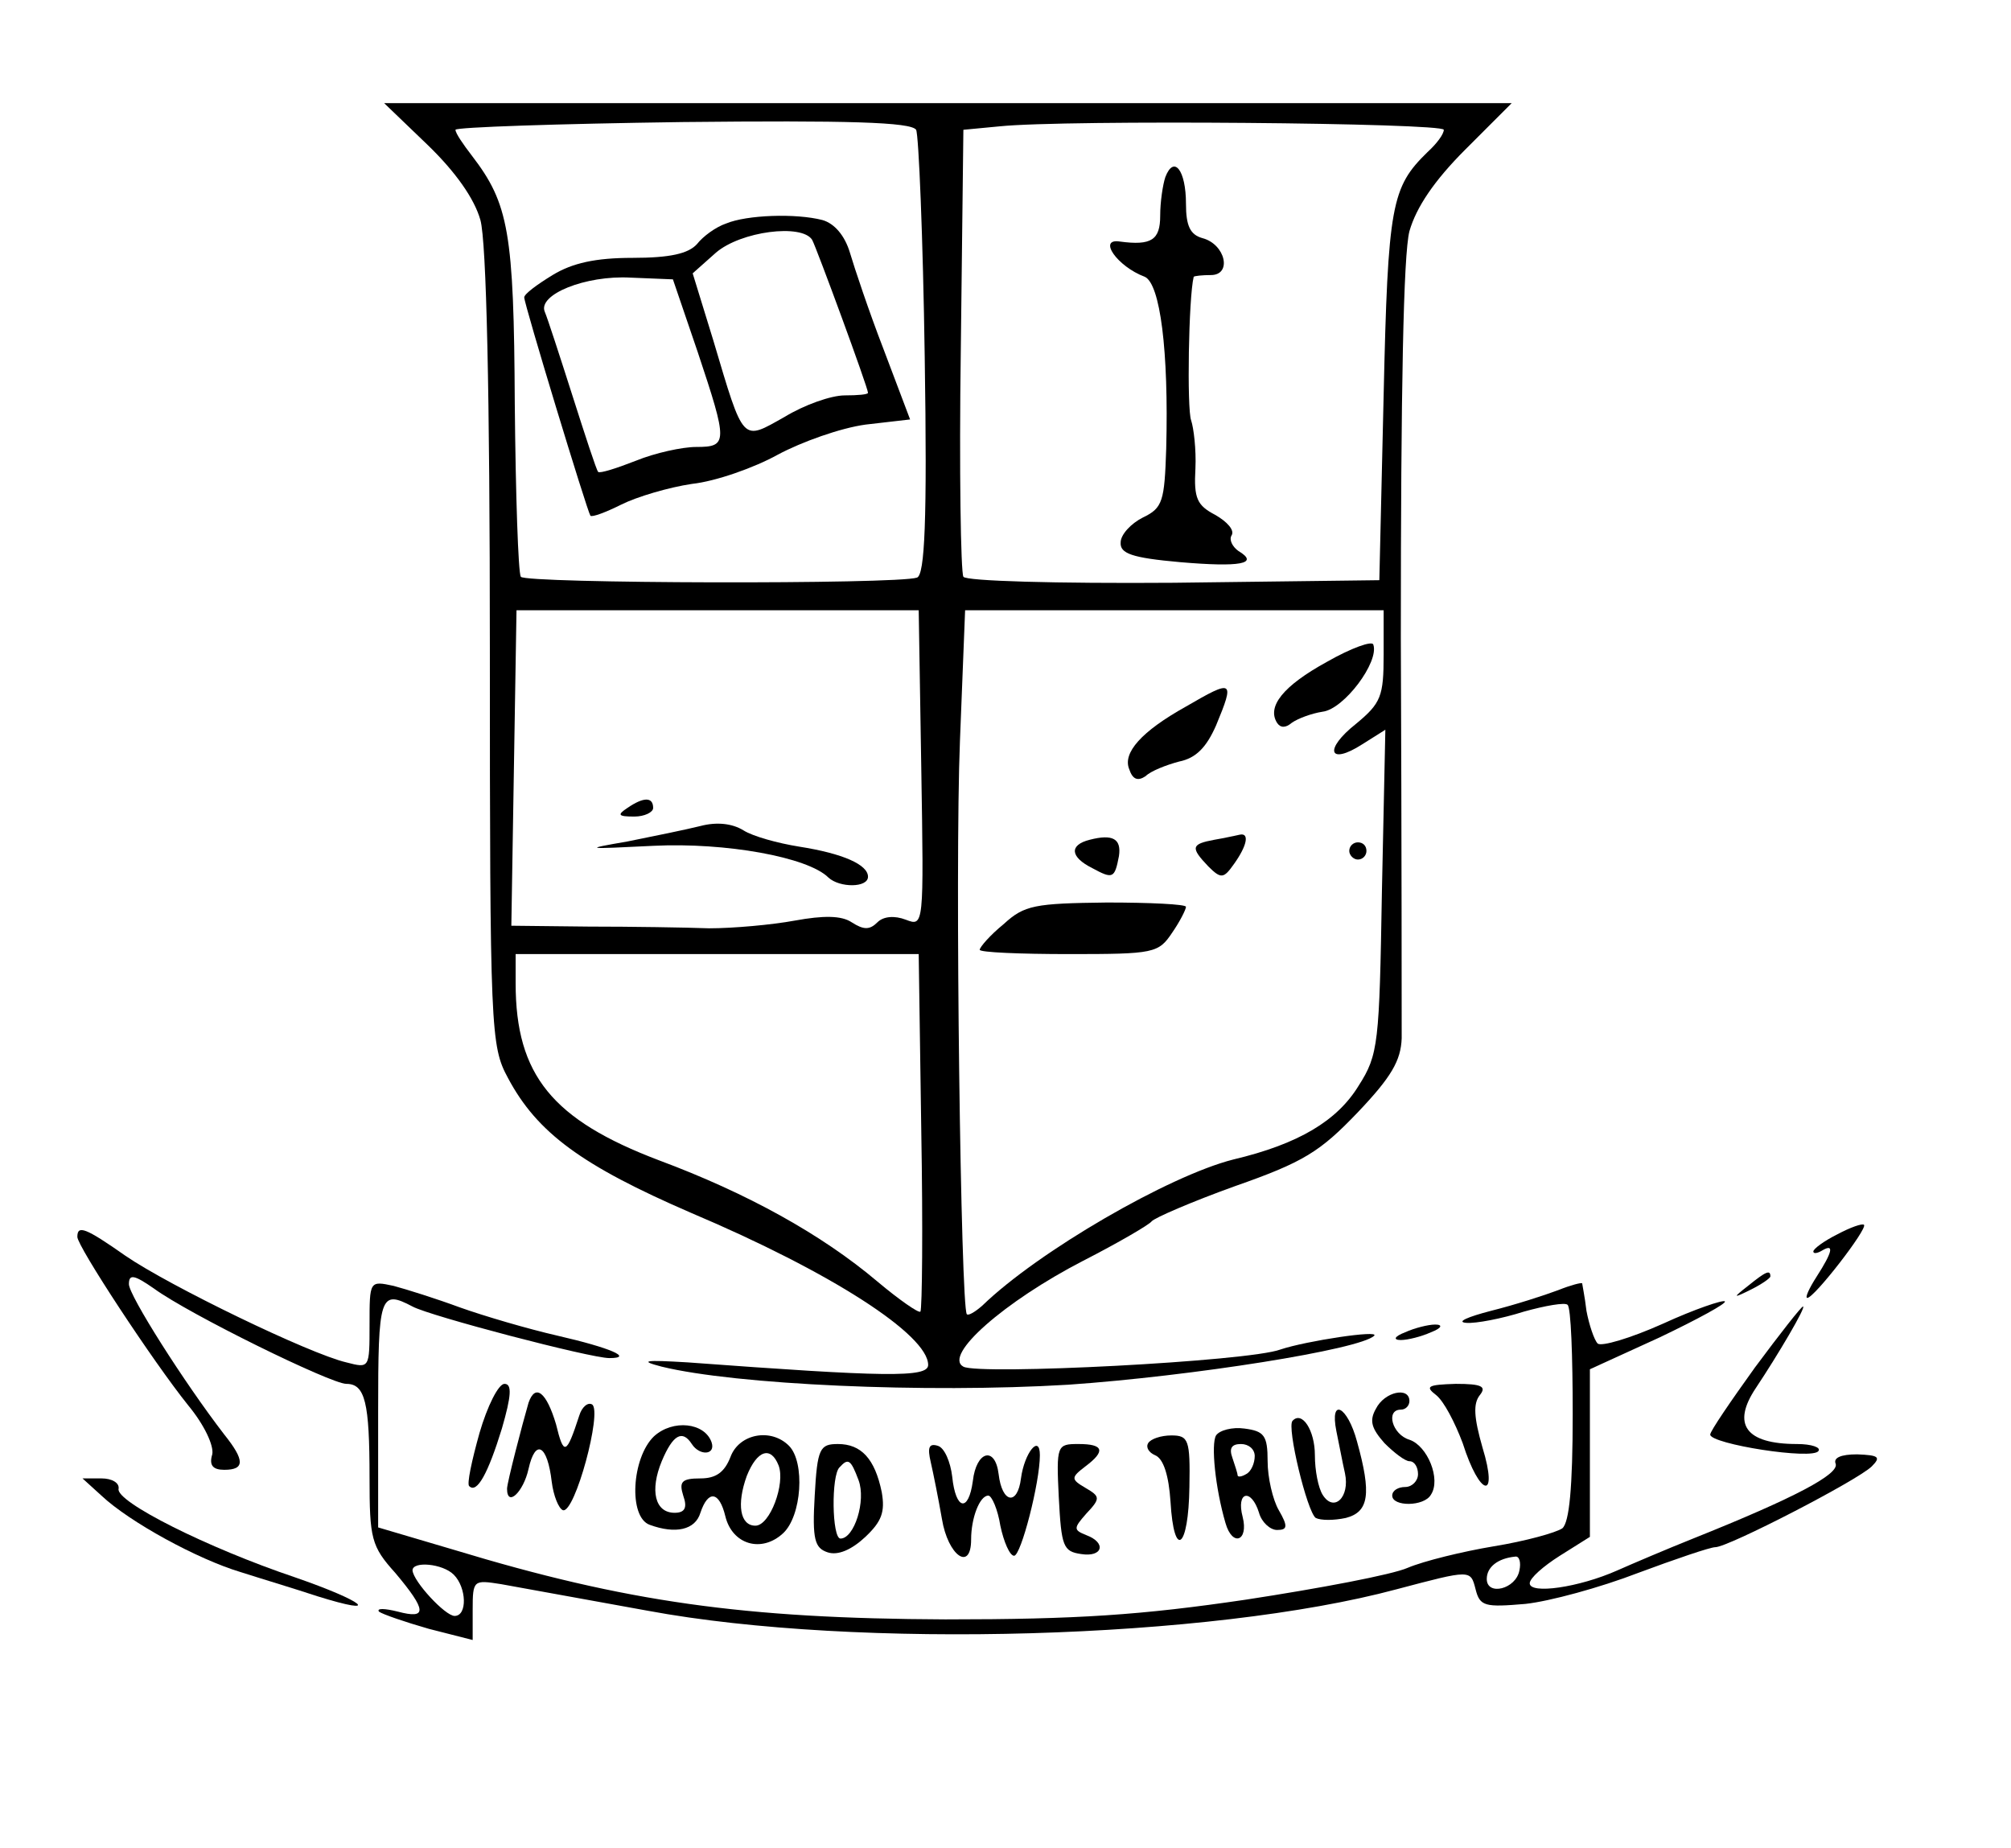 <?xml version="1.0" standalone="no"?>
<!DOCTYPE svg PUBLIC "-//W3C//DTD SVG 20010904//EN"
 "http://www.w3.org/TR/2001/REC-SVG-20010904/DTD/svg10.dtd">
<svg version="1.0" xmlns="http://www.w3.org/2000/svg"
 width="234pt" height="215pt" viewBox="0 0 234 215"
 preserveAspectRatio="xMidYMid meet">

<g transform="translate(0,215) scale(0.1,-0.1)"
fill="#000000" stroke="none">
<path d="M498 1981 c32 -31 54 -62 61 -87 7 -25 11 -201 11 -499 0 -445 1
-462 21 -499 34 -64 86 -102 213 -157 163 -69 276 -142 276 -177 0 -15 -50
-14 -280 3 -50 3 -57 2 -30 -5 86 -21 306 -31 473 -21 144 10 340 41 356 57 7
7 -79 -6 -109 -16 -37 -14 -351 -30 -369 -20 -24 13 48 76 139 123 41 21 77
42 80 46 3 4 47 23 97 41 80 28 99 40 143 86 39 41 50 60 51 86 0 18 0 228 -1
466 0 289 3 446 10 473 8 28 29 59 65 95 l54 54 -656 0 -656 0 51 -49z m568
18 c3 -6 8 -125 10 -264 3 -192 0 -254 -9 -257 -23 -8 -456 -7 -461 1 -3 5 -6
95 -7 201 -1 200 -7 233 -50 289 -10 13 -19 26 -19 30 0 3 119 7 264 9 192 2
266 0 272 -9z m614 0 c0 -5 -8 -16 -19 -26 -42 -41 -46 -61 -51 -283 l-5 -215
-239 -3 c-138 -1 -242 2 -245 7 -3 5 -5 124 -3 264 l3 256 42 4 c77 8 517 4
517 -4z m-608 -743 c3 -184 3 -184 -18 -176 -13 5 -26 4 -33 -3 -9 -9 -16 -9
-30 0 -12 8 -33 8 -66 2 -27 -5 -72 -9 -100 -9 -27 1 -90 2 -140 2 l-90 1 3
184 3 183 234 0 234 0 3 -184z m538 132 c0 -48 -3 -56 -32 -80 -38 -30 -32
-49 7 -24 l27 17 -4 -188 c-3 -177 -4 -190 -27 -226 -25 -41 -70 -68 -146 -86
-75 -19 -227 -107 -292 -170 -8 -7 -16 -12 -18 -10 -7 8 -14 519 -8 667 l6
152 244 0 243 0 0 -52z m-538 -554 c2 -113 1 -207 -1 -210 -2 -2 -25 14 -50
35 -65 55 -152 103 -254 141 -124 47 -167 99 -167 206 l0 34 235 0 234 0 3
-206z"/>
<path d="M845 1890 c-12 -4 -27 -15 -34 -24 -10 -11 -31 -16 -75 -16 -43 0
-70 -6 -93 -20 -18 -11 -33 -22 -33 -26 0 -8 73 -248 77 -254 2 -2 18 4 36 13
18 9 55 20 82 24 28 3 73 19 100 34 28 15 73 31 102 35 l52 6 -31 82 c-17 44
-34 95 -39 112 -6 20 -18 34 -32 38 -31 8 -88 6 -112 -4z m100 -19 c5 -9 65
-172 65 -178 0 -2 -12 -3 -27 -3 -16 0 -47 -11 -70 -25 -50 -28 -47 -32 -83
89 l-24 78 27 24 c29 25 100 34 112 15z m-133 -131 c35 -105 35 -110 -2 -110
-16 0 -48 -7 -70 -16 -23 -9 -42 -15 -44 -13 -2 2 -15 42 -30 89 -15 47 -29
90 -32 97 -9 20 47 43 100 40 l49 -2 29 -85z"/>
<path d="M1356 1944 c-3 -9 -6 -29 -6 -45 0 -28 -10 -35 -47 -30 -26 4 -3 -29
29 -41 18 -8 28 -86 25 -200 -2 -61 -4 -69 -27 -80 -14 -7 -26 -20 -26 -29 -1
-13 13 -18 69 -23 70 -6 93 -2 68 13 -7 5 -11 13 -8 18 4 6 -5 16 -19 24 -21
11 -25 19 -23 54 1 22 -2 47 -5 56 -5 13 -3 143 3 167 1 1 10 2 20 2 25 0 17
36 -10 43 -14 4 -19 14 -19 40 0 39 -14 57 -24 31z"/>
<path d="M730 1210 c-12 -8 -11 -10 8 -10 12 0 22 5 22 10 0 13 -11 13 -30 0z"/>
<path d="M815 1189 c-16 -4 -55 -12 -85 -18 -52 -9 -50 -9 31 -5 83 4 179 -13
203 -37 13 -12 46 -12 46 1 0 14 -29 27 -80 35 -25 4 -54 12 -65 19 -13 8 -31
10 -50 5z"/>
<path d="M1544 1380 c-51 -28 -70 -52 -58 -71 4 -6 10 -6 17 0 7 5 23 11 36
13 25 3 66 58 59 78 -1 5 -26 -4 -54 -20z"/>
<path d="M1380 1328 c-52 -29 -74 -54 -66 -73 4 -12 10 -14 19 -8 6 6 24 13
39 17 20 4 32 17 43 42 22 53 20 54 -35 22z"/>
<path d="M1268 1173 c-24 -6 -23 -20 3 -33 24 -13 26 -12 31 14 3 20 -7 26
-34 19z"/>
<path d="M1413 1173 c-27 -5 -28 -9 -7 -31 15 -15 18 -14 30 3 15 21 18 36 7
34 -5 -1 -18 -4 -30 -6z"/>
<path d="M1570 1160 c0 -5 5 -10 10 -10 6 0 10 5 10 10 0 6 -4 10 -10 10 -5 0
-10 -4 -10 -10z"/>
<path d="M1168 1075 c-16 -13 -28 -27 -28 -30 0 -3 47 -5 104 -5 99 0 104 1
120 25 9 13 16 27 16 30 0 3 -42 5 -92 5 -84 -1 -96 -3 -120 -25z"/>
<path d="M2138 714 c-16 -8 -28 -17 -28 -20 0 -3 5 -2 10 1 15 9 12 -2 -6 -30
-9 -14 -14 -25 -11 -25 8 0 70 80 66 85 -2 2 -16 -3 -31 -11z"/>
<path d="M90 711 c0 -11 88 -145 129 -196 19 -23 30 -47 28 -57 -4 -13 1 -18
14 -18 24 0 24 11 0 41 -47 61 -111 162 -111 175 0 12 6 11 29 -5 41 -30 206
-111 224 -111 22 0 27 -22 27 -109 0 -71 2 -80 30 -111 37 -44 37 -54 3 -45
-16 4 -25 4 -22 0 4 -3 30 -12 58 -20 l51 -13 0 35 c0 35 1 35 33 30 17 -3 94
-17 171 -31 243 -45 655 -33 871 25 87 23 86 23 92 0 5 -20 11 -21 58 -17 28
3 87 19 131 36 43 16 84 30 90 30 15 0 166 78 182 94 11 11 8 13 -17 14 -19 0
-28 -4 -25 -11 4 -12 -46 -39 -166 -87 -30 -12 -70 -29 -88 -37 -45 -20 -102
-28 -102 -15 0 6 16 20 35 32 l35 22 0 97 0 98 81 37 c44 21 79 40 76 42 -2 2
-35 -9 -72 -26 -38 -17 -72 -27 -76 -23 -4 4 -10 22 -13 38 -2 17 -5 31 -5 32
-1 1 -13 -2 -28 -8 -16 -6 -50 -17 -78 -24 -27 -7 -41 -13 -29 -14 11 -1 42 5
67 13 25 7 48 11 51 8 4 -3 6 -60 6 -127 0 -86 -4 -126 -12 -133 -7 -5 -43
-15 -80 -21 -36 -6 -81 -17 -100 -25 -18 -8 -103 -24 -188 -37 -122 -18 -196
-23 -350 -23 -234 1 -371 20 -572 81 l-88 26 0 134 c0 136 2 143 40 123 20
-11 207 -60 229 -60 29 0 1 12 -60 26 -35 8 -86 23 -114 33 -27 10 -62 21 -77
25 -28 6 -28 6 -28 -45 0 -51 0 -51 -27 -44 -43 10 -206 89 -257 124 -47 33
-56 36 -56 22z m1678 -388 c-4 -22 -38 -30 -38 -10 0 14 13 24 33 26 5 1 7 -7
5 -16z m-1240 -5 c15 -15 16 -48 1 -48 -11 0 -48 40 -49 53 0 11 35 8 48 -5z"/>
<path d="M2034 654 c-18 -14 -18 -15 4 -4 12 6 22 13 22 15 0 8 -5 6 -26 -11z"/>
<path d="M2042 559 c-28 -39 -52 -74 -52 -78 0 -11 120 -30 126 -19 3 4 -8 8
-25 8 -60 0 -76 23 -48 65 26 39 59 95 55 95 -2 0 -27 -32 -56 -71z"/>
<path d="M1635 600 c-13 -5 -14 -9 -5 -9 8 0 24 4 35 9 13 5 14 9 5 9 -8 0
-24 -4 -35 -9z"/>
<path d="M558 483 c-9 -32 -15 -60 -12 -62 9 -9 22 15 38 67 11 38 12 52 3 52
-7 0 -20 -26 -29 -57z"/>
<path d="M1671 527 c9 -7 22 -32 31 -56 20 -63 42 -67 23 -5 -10 35 -11 51 -3
61 8 10 2 13 -28 13 -33 -1 -36 -3 -23 -13z"/>
<path d="M615 518 c-7 -24 -25 -93 -25 -100 0 -22 19 -4 25 23 8 36 22 28 27
-15 2 -16 8 -31 13 -33 14 -4 46 115 34 123 -5 3 -12 -3 -15 -13 -15 -46 -18
-47 -27 -10 -11 37 -24 48 -32 25z"/>
<path d="M1601 511 c-8 -14 -5 -23 10 -40 11 -11 24 -21 29 -21 6 0 10 -7 10
-15 0 -8 -7 -15 -15 -15 -8 0 -15 -4 -15 -10 0 -13 37 -13 45 1 12 18 -4 57
-25 64 -20 6 -28 35 -10 35 6 0 10 5 10 10 0 17 -29 11 -39 -9z"/>
<path d="M1555 485 c3 -14 7 -36 10 -49 6 -28 -13 -46 -26 -25 -5 8 -9 28 -9
46 0 29 -15 52 -26 40 -7 -7 17 -106 27 -113 6 -3 21 -3 35 0 27 7 30 28 13
89 -11 41 -32 52 -24 12z"/>
<path d="M761 479 c-26 -25 -30 -94 -5 -103 30 -11 53 -6 59 14 9 27 22 25 29
-4 8 -33 42 -43 67 -20 22 20 26 83 7 102 -21 21 -58 14 -68 -13 -7 -18 -17
-25 -35 -25 -22 0 -25 -4 -20 -20 5 -14 2 -20 -10 -20 -23 0 -29 26 -15 60 13
31 24 37 35 20 9 -14 28 -13 23 2 -8 23 -45 27 -67 7z m145 -34 c8 -21 -10
-70 -27 -70 -18 0 -22 25 -10 58 12 30 28 35 37 12z"/>
<path d="M1415 480 c-6 -10 -1 -61 11 -102 8 -28 27 -21 20 7 -8 30 10 34 19
5 3 -11 13 -20 21 -20 12 0 13 4 2 23 -7 12 -13 38 -13 57 0 30 -4 35 -27 38
-14 2 -29 -2 -33 -8z m45 -24 c0 -8 -4 -18 -10 -21 -5 -3 -10 -4 -10 -1 0 2
-3 11 -6 20 -4 11 -1 16 10 16 9 0 16 -6 16 -14z"/>
<path d="M1336 471 c-3 -5 1 -11 8 -14 10 -4 16 -24 18 -54 4 -68 21 -55 22
17 1 55 -1 60 -21 60 -12 0 -24 -4 -27 -9z"/>
<path d="M948 410 c-3 -51 0 -61 15 -66 12 -4 28 3 44 18 19 18 23 29 19 52
-8 39 -24 56 -51 56 -21 0 -24 -5 -27 -60z m51 18 c9 -24 -5 -68 -21 -68 -10
0 -11 74 -1 83 10 11 13 9 22 -15z"/>
<path d="M1083 449 c3 -13 9 -43 13 -66 7 -43 34 -62 34 -24 0 25 10 51 20 51
4 0 11 -16 14 -35 4 -19 11 -35 16 -35 8 0 30 85 30 117 0 25 -18 3 -22 -27
-4 -32 -22 -29 -26 5 -4 33 -26 27 -30 -8 -5 -37 -20 -34 -24 5 -2 17 -9 34
-17 36 -10 3 -12 -2 -8 -19z"/>
<path d="M1232 408 c3 -57 5 -63 26 -66 25 -4 30 13 6 22 -15 6 -15 8 0 25 17
18 16 20 -1 30 -17 10 -17 12 0 25 24 18 21 26 -8 26 -25 0 -26 -1 -23 -62z"/>
<path d="M118 410 c33 -31 112 -74 162 -89 25 -8 65 -20 89 -28 77 -24 55 -6
-26 22 -101 34 -209 88 -205 103 1 7 -8 12 -20 12 l-22 0 22 -20z"/>
</g>
</svg>
